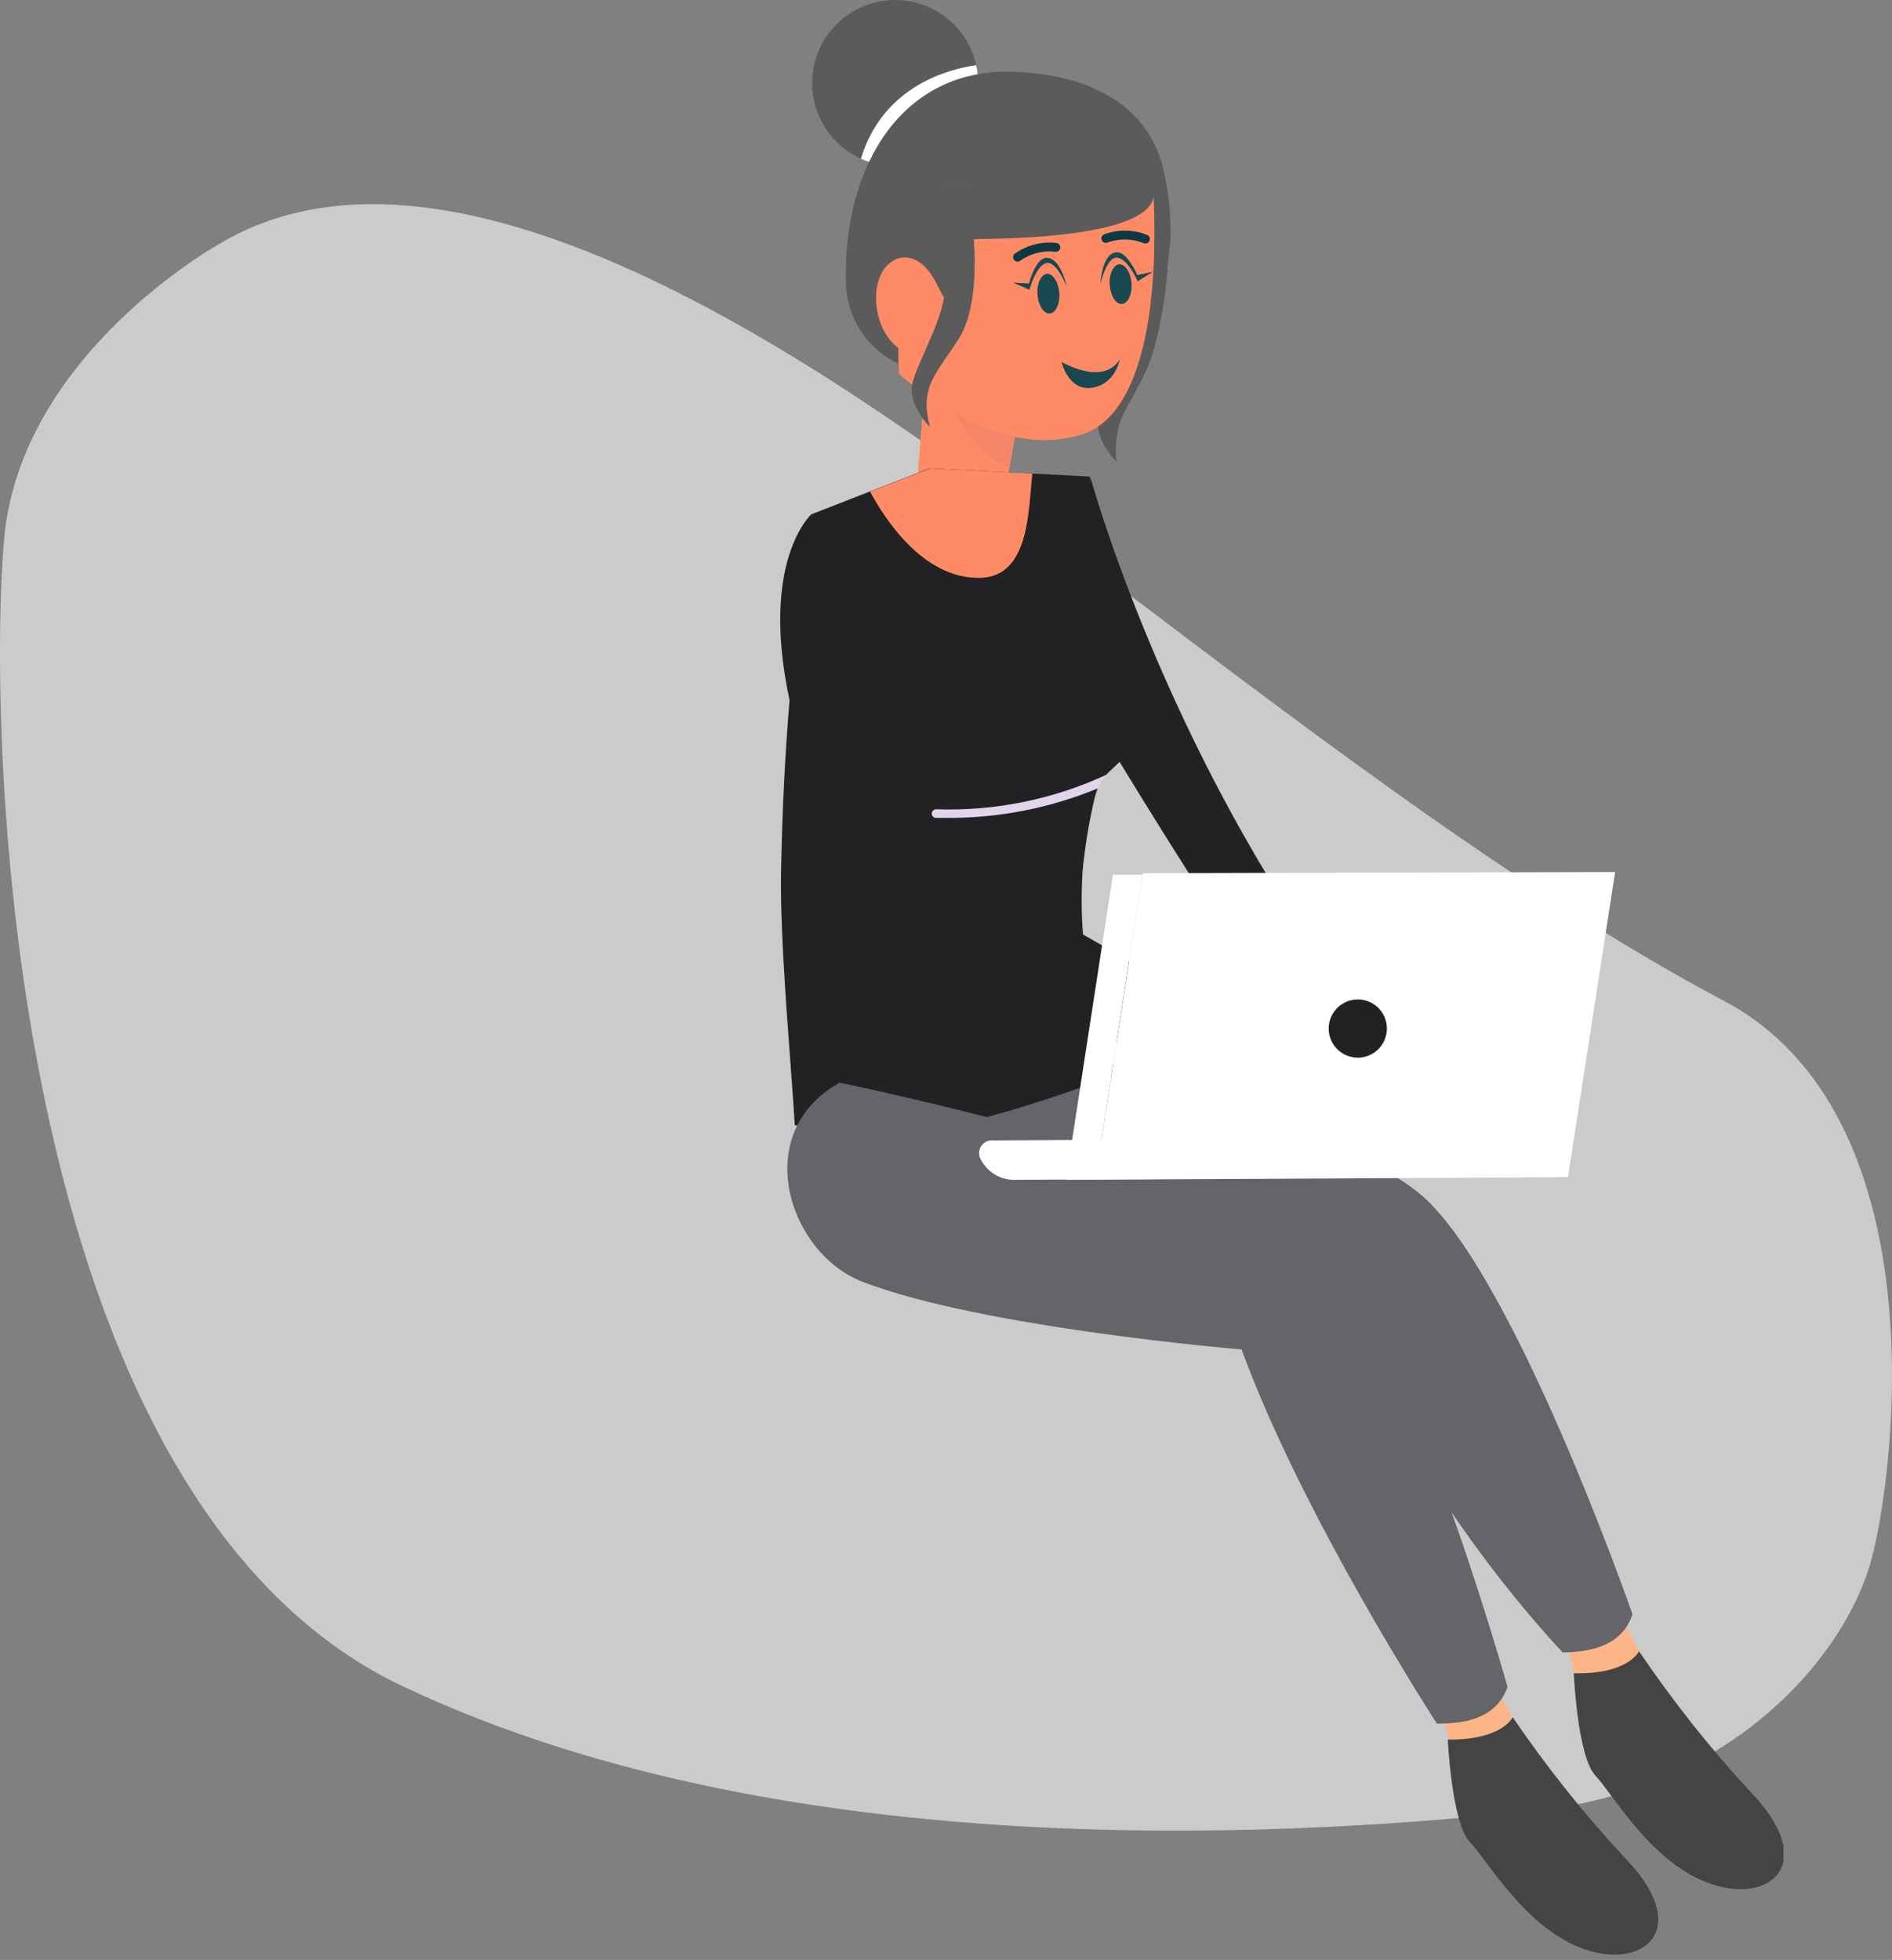<svg width="278" height="288" viewBox="0 0 278 288" fill="none" xmlns="http://www.w3.org/2000/svg">
<rect x="0" y="0" width="278" height="288" fill="#808080" stroke="none"/>
<path d="M32.273 35.82C32.273 35.82 3.017 51.949 0.601 79.231C-1.815 106.512 0.4 219.86 59.053 247.723C117.708 275.586 195.372 269.181 225.098 266.136C254.824 263.09 271.298 242.981 274.982 229.137C278.666 215.292 284.611 163.687 253.341 147.091C222.072 130.495 189.232 104.996 156.425 80.186C123.619 55.375 67.368 14.863 32.273 35.82Z" fill="#CBCBCB"/>
<g clip-path="url(#clip0_4_643)">
<path d="M240.826 242.632L237.718 236.672L229.877 239.652L231.302 245.882C231.302 245.882 238.131 247.721 240.826 242.632Z" fill="#FDB487"/>
<path d="M231.245 245.882C231.245 245.882 231.773 258.143 234.439 260.937C237.105 263.731 242.693 273.953 251.546 276.876C260.4 279.798 267.229 273.611 257.121 263.218C251.182 256.773 245.735 249.892 240.826 242.632C240.826 242.632 239.314 246.053 231.245 245.882Z" fill="#444444"/>
<path d="M158.665 156.85C158.665 156.85 194.635 164.292 208.364 175.212C222.093 186.133 239.87 237.214 239.87 237.214C238.516 241.277 234.752 242.774 229.606 242.803C229.606 242.803 206.282 218.567 197.857 191.764C197.857 191.764 149.085 188.699 132.362 163.665C131.35 162.139 152.45 159.359 158.665 156.85Z" fill="#636568"/>
<path d="M143.682 11.149C143.955 14.375 142.937 17.577 140.853 20.055C138.768 22.532 135.787 24.082 132.562 24.364C130.486 24.548 128.398 24.189 126.503 23.324C124.607 22.465 122.962 21.137 121.725 19.464C120.487 17.791 119.698 15.829 119.432 13.765C119.167 11.701 119.433 9.604 120.206 7.672C120.98 5.74 122.234 4.038 123.85 2.727C125.467 1.416 127.392 0.541 129.442 0.184C131.492 -0.173 133.599 -0 135.563 0.687C137.528 1.373 139.284 2.551 140.665 4.108C142.046 5.664 143.006 7.548 143.454 9.58C143.565 10.097 143.642 10.621 143.682 11.149Z" fill="#5B5B5B"/>
<path d="M143.682 11.149C143.955 14.375 142.937 17.577 140.853 20.054C138.768 22.532 135.787 24.082 132.562 24.364C130.486 24.548 128.398 24.189 126.503 23.324C129.767 12.489 139.647 10.108 143.439 9.58C143.556 10.097 143.637 10.621 143.682 11.149V11.149Z" fill="white"/>
<path d="M171.553 39.576C171.553 39.576 170.869 49.328 168.303 54.717C165.451 60.661 163.57 61.631 164.026 67.832C164.026 67.832 160.875 64.782 161.403 61.602C161.93 58.423 167.105 50.197 165.965 46.291C164.824 42.385 169.914 38.051 171.553 39.576Z" fill="#5B5B5B"/>
<path d="M137.751 54.745H157.71C160.963 54.748 164.107 53.573 166.56 51.437C169.013 49.301 170.61 46.348 171.054 43.126C171.396 40.636 171.705 38.041 171.981 35.342C172.116 31.428 171.665 27.517 170.641 23.737C168.631 17.193 162.557 11.035 148.885 10.55C132.761 9.965 123.894 24.108 124.293 41.401V41.558C124.367 45.079 125.818 48.431 128.333 50.895C130.849 53.36 134.229 54.742 137.751 54.745V54.745Z" fill="#5B5B5B"/>
<path d="M149.841 60.191L149.128 64.183L148.329 68.688L147.645 72.58C146.517 73.123 145.284 73.417 144.032 73.442C142.78 73.466 141.537 73.221 140.389 72.722C138.407 71.981 136.548 70.948 134.871 69.657V69.344L134.985 67.918L135.798 57.938L135.969 55.843C137.209 55.215 139.162 55.672 141.23 56.456C143.297 57.24 145.421 58.323 147.103 59.022C148.786 59.721 149.841 60.191 149.841 60.191Z" fill="#FF8B66"/>
<path d="M149.841 60.205L148.329 68.688C142.712 66.663 138.835 58.067 138.835 58.067L147.132 59.008C148.743 59.663 149.841 60.205 149.841 60.205Z" fill="#F48568"/>
<path d="M158.936 63.855C155.754 64.807 152.38 64.92 149.142 64.183C146.248 63.543 143.459 62.497 140.859 61.075C139.114 60.131 137.433 59.074 135.826 57.91C134.714 57.112 133.802 56.385 133.16 55.843C132.519 55.301 132.091 54.888 132.091 54.888C132.091 54.888 131.963 52.749 132.006 49.641C132.026 45.701 132.388 41.771 133.089 37.894C134.073 33.032 135.855 28.641 139.091 27.144H144.395L169.472 27.387C169.472 27.387 169.472 27.757 169.472 28.442C169.557 29.867 169.671 32.819 169.586 36.368C169.586 36.639 169.586 36.91 169.586 37.181C169.315 47.089 167.348 61.218 158.936 63.855Z" fill="#FF8B66"/>
<path fill-rule="evenodd" clip-rule="evenodd" d="M162.369 152.55C162.908 154.272 163.497 156.054 164.126 157.948C143.411 165.29 133.93 168.127 116.78 165.347C116.618 162.631 116.377 159.373 116.117 155.856L116.117 155.856C115.411 146.323 114.565 134.885 114.784 127.168C114.939 119.055 115.348 110.951 116.009 102.868C111.609 82.359 119.218 75.574 119.218 75.574L127.771 72.238L136.61 68.816L151.608 69.586L154.759 69.743L160.119 70.028C160.141 70.402 160.165 70.776 160.191 71.149V70.028C160.191 70.028 171.054 110.046 197.856 146.072C197.856 150.192 194.221 151.618 191.013 151.618C185.182 145.413 171.51 123.444 164.501 111.947C164.176 112.279 163.845 112.588 163.525 112.887C163.189 113.2 162.865 113.502 162.572 113.81L162.286 114.109C161.954 114.489 161.68 114.917 161.474 115.378C161.401 115.52 161.339 115.668 161.289 115.82C161.146 116.219 161.003 116.675 160.861 117.16C160.022 120.732 159.421 124.357 159.064 128.009C158.864 131.451 158.899 134.487 159.13 137.308C166.65 141.655 176.08 147.078 181.946 150.349L176.614 156.28C172.913 156.021 167.709 154.494 162.369 152.55Z" fill="#222124"/>
<path d="M137.295 40.973C137.295 40.973 134.215 35.869 130.708 38.678C126.845 41.757 128.584 52.621 136.283 52.564L137.295 40.973Z" fill="#FF8B66"/>
<path d="M169.543 28.485C169.543 31.721 163.84 34.957 143.069 35.142C143.069 35.142 143.069 44.694 138.977 43.825C138.008 43.625 137.052 38.122 133.089 37.837C131.991 28.784 135.94 28.613 139.091 27.144L169.526 27.087C169.526 27.087 169.515 27.8 169.543 28.485Z" fill="#5B5B5B"/>
<path d="M143.069 35.142C143.069 35.142 144.081 44.594 140.945 49.67C137.808 54.745 134.957 56.655 136.668 62.786C136.668 62.786 133.517 59.735 134.03 56.556C134.543 53.376 139.818 45.15 138.592 41.23C137.366 37.309 141.429 33.631 143.069 35.142Z" fill="#5B5B5B"/>
<path d="M222.535 253.039L219.427 247.065L211.586 250.045L213.011 256.275C213.011 256.275 219.84 258.114 222.535 253.039Z" fill="#FDB487"/>
<path d="M212.726 255.619C212.726 255.619 213.311 267.88 215.977 270.674C218.643 273.468 224.302 283.633 233.084 286.513C241.866 289.393 248.767 283.177 238.587 272.827C232.64 266.412 227.184 259.559 222.264 252.326C222.264 252.326 220.781 255.705 212.726 255.619Z" fill="#444444"/>
<path d="M123.38 159.088C123.38 159.088 179.18 170.608 192.681 181.813C206.182 193.019 221.508 247.892 221.508 247.892C220.082 251.927 216.276 253.352 211.129 253.267C211.129 253.267 191.484 223.043 182.431 198.294C182.431 198.294 144.195 195.129 126.645 188.314C115.753 184.037 110.193 166.373 123.38 159.088Z" fill="#636568"/>
<path d="M162.643 113.81L162.358 114.109C162.025 114.489 161.751 114.917 161.545 115.378C161.472 115.52 161.41 115.668 161.36 115.82C154.264 118.768 146.646 120.252 138.963 120.182H137.537C137.453 120.184 137.369 120.169 137.291 120.137C137.213 120.106 137.143 120.058 137.084 119.998C137.025 119.938 136.979 119.866 136.949 119.788C136.919 119.709 136.906 119.625 136.91 119.541C136.914 119.376 136.981 119.218 137.098 119.101C137.215 118.984 137.372 118.917 137.537 118.914V118.914C146.191 119.213 154.793 117.464 162.643 113.81V113.81Z" fill="#E1D5EB"/>
<path d="M151.68 69.586C151.095 75.289 151.181 84.726 144.052 84.912C135.499 85.126 129.796 75.859 127.843 72.238L136.682 68.83L151.68 69.586Z" fill="#FF8B66"/>
<path d="M227.196 172.931L148.786 173.373C147.84 173.33 146.922 173.046 146.118 172.547C145.315 172.047 144.652 171.35 144.195 170.522V170.522C143.987 170.219 143.871 169.862 143.863 169.494C143.854 169.127 143.952 168.764 144.146 168.452C144.339 168.139 144.619 167.889 144.952 167.733C145.285 167.577 145.656 167.52 146.02 167.571L224.359 167.143C225.322 167.182 226.257 167.474 227.07 167.989C227.884 168.505 228.547 169.226 228.993 170.08C229.169 170.38 229.26 170.723 229.255 171.071C229.25 171.419 229.149 171.759 228.963 172.053C228.778 172.347 228.515 172.585 228.203 172.74C227.891 172.895 227.543 172.961 227.196 172.931Z" fill="white"/>
<path d="M230.39 172.96L160.946 173.345L167.904 128.309L237.318 128.138L230.39 172.96Z" fill="white"/>
<path d="M195.248 151.547C195.329 152.391 195.659 153.191 196.195 153.847C196.732 154.503 197.452 154.985 198.263 155.231C199.075 155.477 199.941 155.476 200.752 155.229C201.562 154.982 202.282 154.5 202.818 153.843C203.354 153.186 203.683 152.385 203.763 151.541C203.843 150.697 203.67 149.849 203.267 149.103C202.863 148.357 202.248 147.749 201.498 147.354C200.748 146.959 199.897 146.795 199.054 146.885C197.933 147.004 196.905 147.56 196.192 148.433C195.479 149.306 195.14 150.425 195.248 151.547V151.547Z" fill="#222124"/>
<path d="M226.084 172.974L226.07 172.988L156.627 173.373L163.527 128.537L167.847 128.522L160.946 173.345L226.084 172.974Z" fill="white"/>
<path d="M164.538 52.749C164.538 52.749 162.827 56.788 155.984 53.198C155.984 53.198 156.979 57.523 160.47 56.979C163.961 56.434 164.538 52.749 164.538 52.749Z" fill="#1A4850"/>
<path d="M149.101 38.313C149.215 38.401 149.354 38.448 149.498 38.448C149.641 38.448 149.781 38.401 149.894 38.313C151.393 37.255 153.229 36.786 155.052 36.998C155.224 37.021 155.398 36.976 155.537 36.871C155.676 36.767 155.767 36.611 155.791 36.439C155.815 36.267 155.769 36.093 155.665 35.954C155.56 35.815 155.404 35.724 155.232 35.7C153.04 35.445 150.831 36.024 149.047 37.322C148.986 37.382 148.938 37.454 148.906 37.532C148.873 37.611 148.856 37.696 148.856 37.781C148.856 37.867 148.873 37.951 148.906 38.03C148.938 38.109 148.986 38.181 149.047 38.241L149.101 38.313Z" fill="#0E3944"/>
<path d="M161.956 35.432C162.043 35.546 162.165 35.629 162.303 35.667C162.442 35.704 162.589 35.695 162.722 35.641C164.445 35.013 166.34 35.044 168.043 35.727C168.203 35.795 168.384 35.797 168.545 35.733C168.706 35.668 168.835 35.542 168.903 35.382C168.972 35.223 168.974 35.042 168.909 34.881C168.844 34.72 168.718 34.591 168.558 34.523C166.51 33.7 164.227 33.678 162.164 34.462C162.09 34.504 162.025 34.56 161.973 34.628C161.92 34.695 161.882 34.772 161.859 34.855C161.837 34.937 161.831 35.023 161.842 35.108C161.853 35.193 161.88 35.274 161.923 35.348L161.956 35.432Z" fill="#0E3944"/>
<path d="M152.441 43.279C152.567 44.9 153.378 46.144 154.244 46.072C155.11 45.999 155.777 44.648 155.651 43.044C155.524 41.441 154.695 40.18 153.847 40.234C153 40.288 152.314 41.675 152.441 43.279Z" fill="#1A4850"/>
<path d="M163.05 41.88C163.176 43.483 163.987 44.745 164.853 44.672C165.718 44.6 166.386 43.249 166.259 41.628C166.133 40.006 165.304 38.763 164.456 38.835C163.609 38.907 162.923 40.258 163.05 41.88Z" fill="#1A4850"/>
<path d="M156.754 42.144C156.754 42.144 155.258 38.27 153.725 38.666C152.192 39.063 151.254 42.576 151.254 42.576L148.856 41.531L151.182 41.657C151.182 41.657 152.12 38.054 153.653 37.892C155.853 37.711 156.754 42.144 156.754 42.144Z" fill="#1A4850"/>
<path d="M161.687 41.754C161.687 41.754 162.57 37.7 164.157 37.862C165.744 38.024 167.169 41.34 167.169 41.34L169.387 39.934L167.115 40.421C167.115 40.421 165.636 36.961 164.085 37.069C161.885 37.16 161.687 41.754 161.687 41.754Z" fill="#1A4850"/>
</g>
<defs>
<clipPath id="clip0_4_643">
<rect width="147.398" height="287.183" fill="white" transform="matrix(-1 0 0 1 262.039 0)"/>
</clipPath>
</defs>
</svg>
